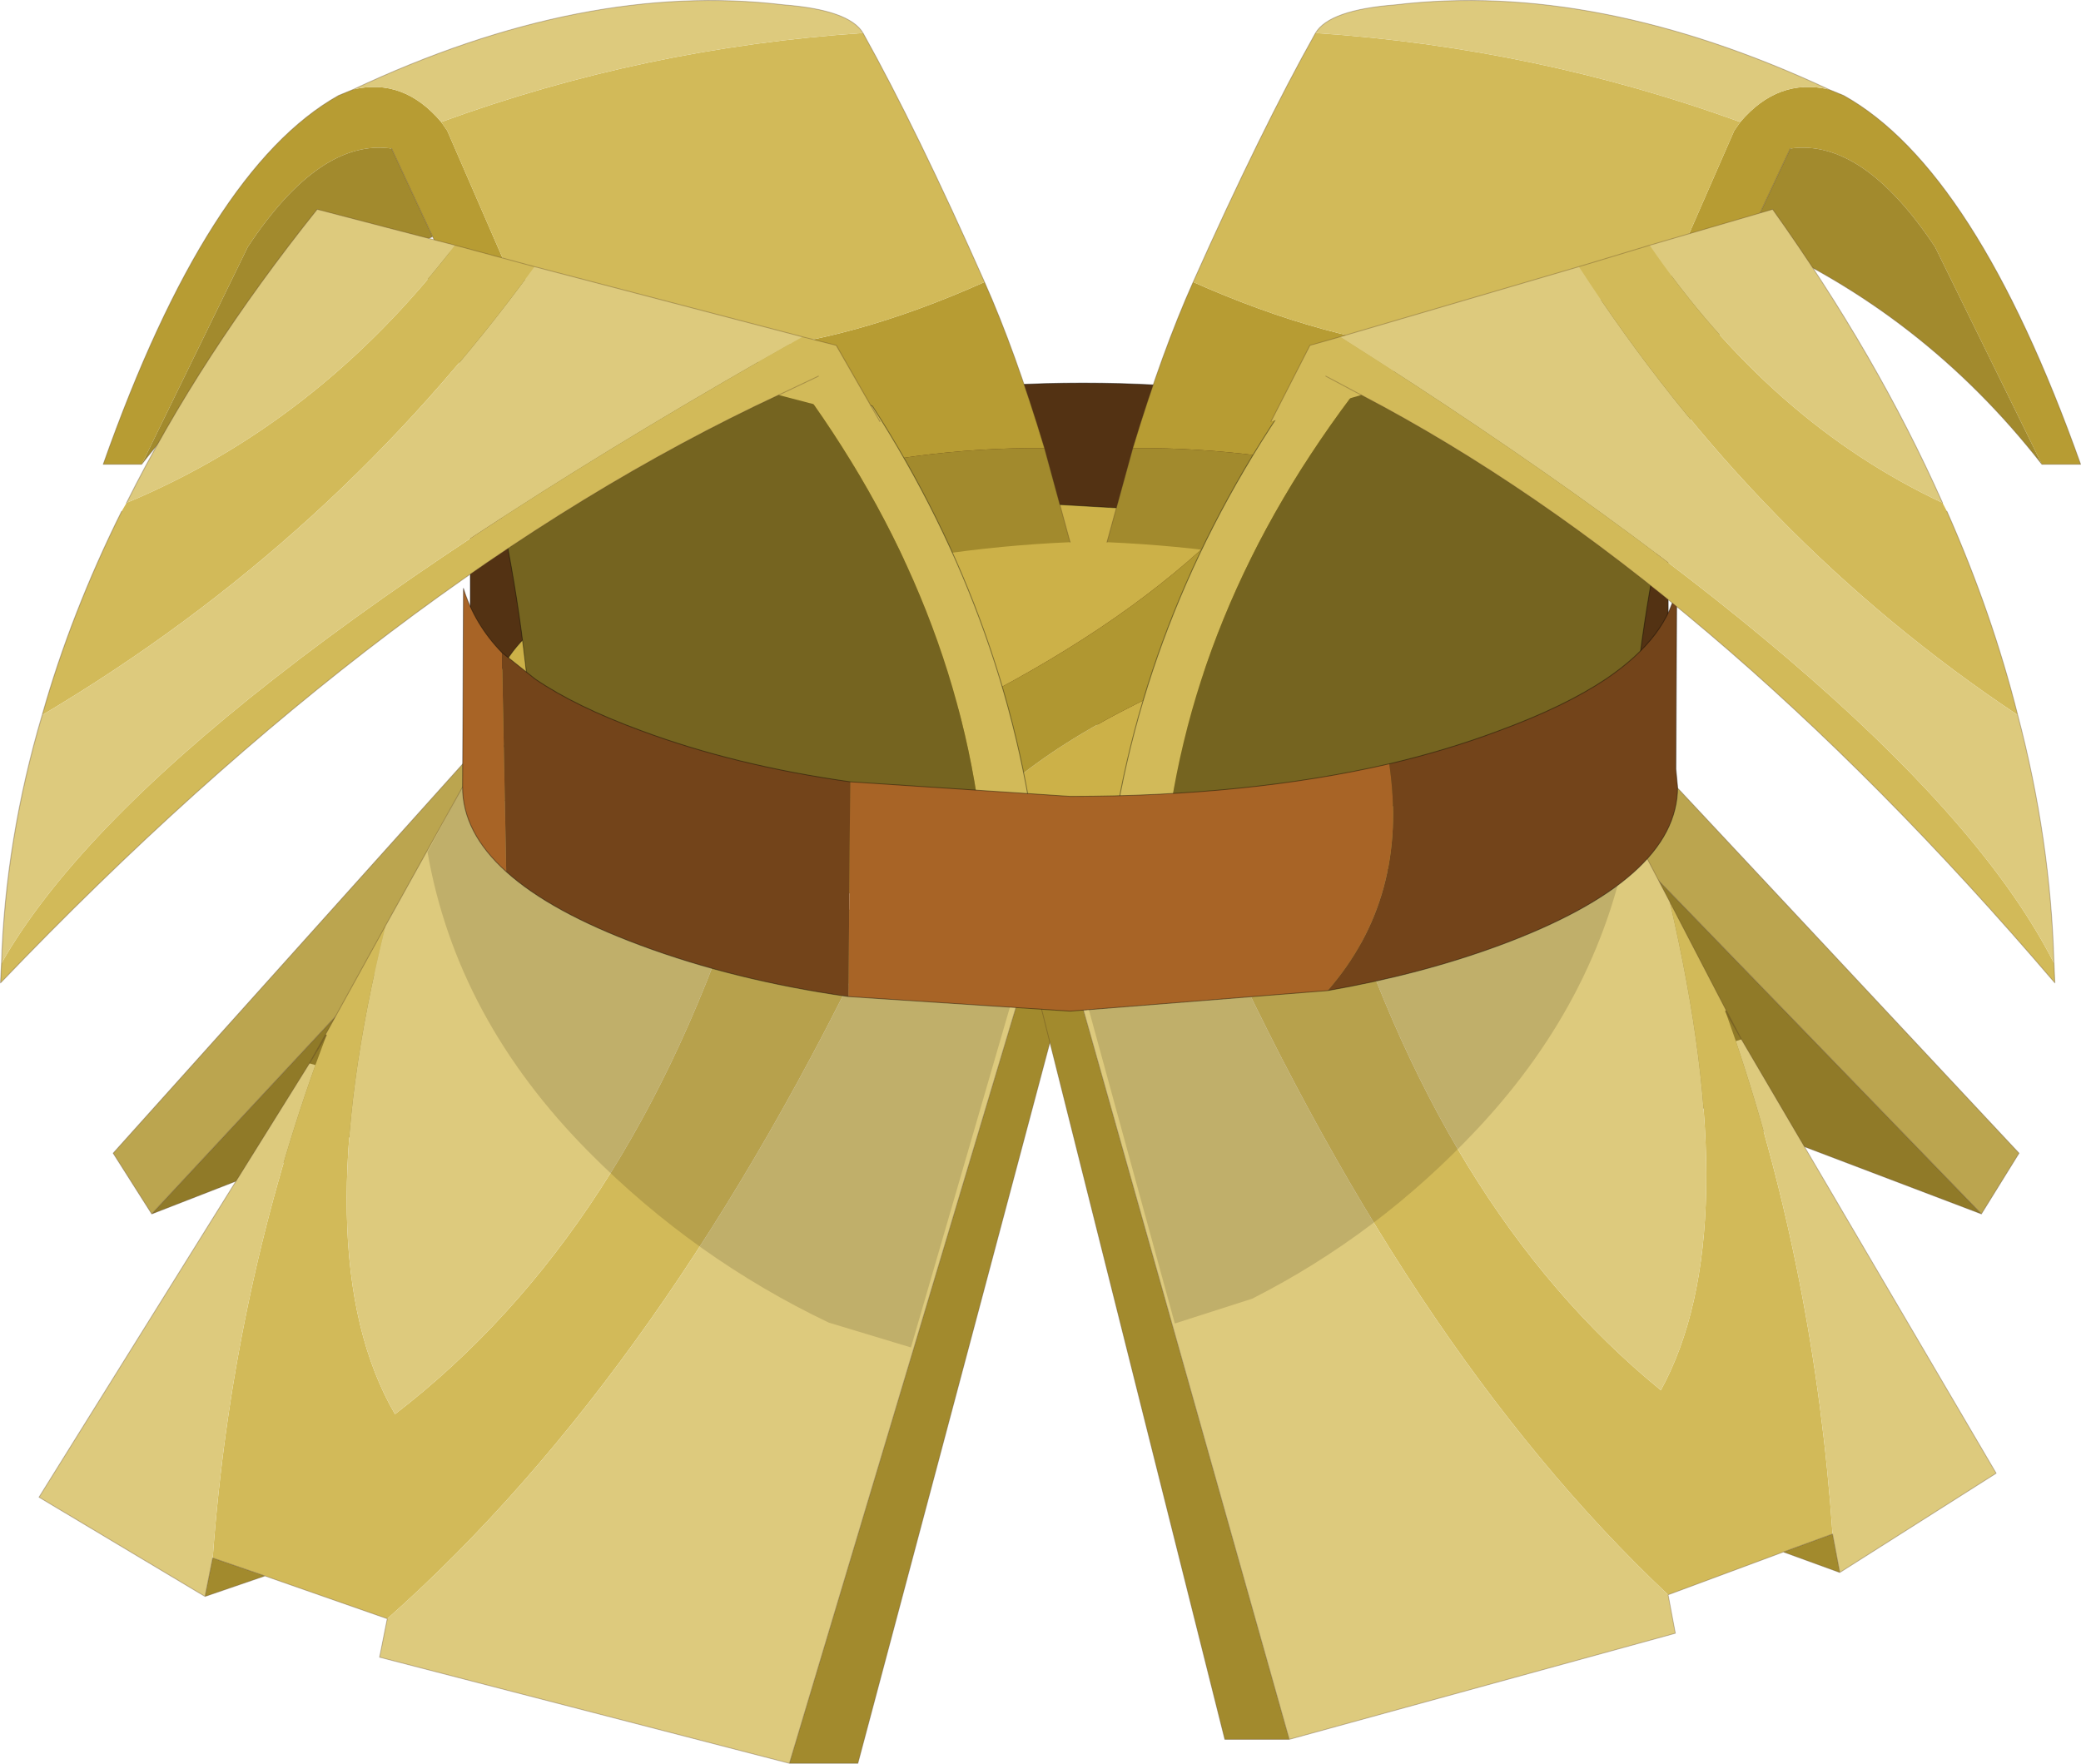 <?xml version="1.0" encoding="UTF-8"?>
<svg version="1.1" viewBox="0 0 121.6 103.05" xmlns="http://www.w3.org/2000/svg" xmlns:cc="http://creativecommons.org/ns#" xmlns:dc="http://purl.org/dc/elements/1.1/" xmlns:rdf="http://www.w3.org/1999/02/22-rdf-syntax-ns#" xmlns:xlink="http://www.w3.org/1999/xlink">
<g transform="translate(-214.17 -148.42)">
<use transform="translate(214.2,148.45)" width="121.55" height="103" xlink:href="#h"/>
</g>
<defs>
<g id="h" transform="translate(60.75,51.5)">
<use transform="translate(-2.8,-1.2)" width="1.9" height="4.85" xlink:href="#q"/>
<use transform="translate(-33.3,-29.15)" width="70" height="19.95" xlink:href="#g"/>
<use transform="matrix(-.986 0 .024 1 -5.194 -18.25)" width="50.5" height="37.65" xlink:href="#e"/>
<use transform="translate(6.7,-18.25)" width="50.5" height="37.65" xlink:href="#e"/>
<use transform="translate(-58.5,-5.55)" width="60.25" height="57.05" xlink:href="#d"/>
<use transform="matrix(-.942 0 0 1 55.863 -6.95)" width="60.25" height="57.05" xlink:href="#d"/>
<use transform="translate(-31.95,-22.05)" width="66.1" height="23.5" xlink:href="#f"/>
<use transform="matrix(-1.007 0 0 1 60.8 -51.5)" width="56.5" height="39.65" xlink:href="#c"/>
<use transform="matrix(-1.034 0 0 1 41.886 -37.1)" width="36.75" height="37.25" xlink:href="#b"/>
<use transform="translate(-54.75,-51.5)" width="56.5" height="39.65" xlink:href="#c"/>
<use transform="translate(-36.8,-37.55)" width="36.75" height="37.25" xlink:href="#b"/>
<use transform="translate(-33.75,-17.35)" width="71" height="24.9" xlink:href="#j"/>
<use transform="matrix(1.16 0 0 1 -60.75 -39.3)" width="44.3" height="45.2" xlink:href="#a"/>
<use transform="matrix(-1.034 0 0 1 59.294 -39.3)" width="44.3" height="45.2" xlink:href="#a"/>
</g>
<g id="q" transform="translate(2.8,1.2)">
<path d="m-2.8-1.2 1.9 4.85" fill="none" stroke="#000" stroke-linecap="round" stroke-linejoin="round" stroke-opacity=".4" stroke-width=".05"/>
</g>
<g id="g" transform="translate(35,9.95)">
<use transform="translate(-35,-9.95)" width="70" height="19.95" xlink:href="#p"/>
</g>
<g id="p" transform="translate(35,9.95)">
<path d="m35-2.4v12.4h-70v-12.4q36.6-15.1 70 0" fill="#533213" fill-rule="evenodd"/>
<path d="m35-2.4v12.4h-70v-12.4q36.6-15.1 70 0z" fill="none" stroke="#000" stroke-linecap="round" stroke-linejoin="round" stroke-opacity=".4" stroke-width=".05"/>
</g>
<g id="e" transform="translate(25.25,18.8)">
<use transform="translate(-25.25,-18.8)" width="50.5" height="37.65" xlink:href="#o"/>
</g>
<g id="o" transform="translate(25.25,18.8)">
<path d="m-25.25-16.15 3.1-2.65 9.3 3v0.35l0.05-0.35 12.8 4.1 25.25 27-2.2 3.55-26.15-27-22.15-8m25.25 4.45-3.1 3.55 3.1-3.55" fill="#bba54f" fill-rule="evenodd"/>
<path d="m23.05 18.85-27.9-10.6-20.4-24.4 22.15 8 26.15 27" fill="#907a28" fill-rule="evenodd"/>
<path d="m-25.25-16.15 3.1-2.65 9.3 3h0.05l12.8 4.1 25.25 27-2.2 3.55-27.9-10.6-20.4-24.4 22.15 8 3.1-3.55m-3.1 3.55 26.15 27" fill="none" stroke="#3f2a18" stroke-linecap="round" stroke-linejoin="round" stroke-opacity=".302" stroke-width=".05"/>
<path d="m-12.85-15.8 0.05-0.9v0.9l-0.05 0.35v-0.35" fill="none" stroke="#3f2a18" stroke-linecap="round" stroke-linejoin="round" stroke-opacity=".302" stroke-width=".05"/>
</g>
<g id="d" transform="translate(30.1,28.5)">
<use transform="translate(-30.1,-28.5)" width="60.25" height="57.05" xlink:href="#n"/>
</g>
<g id="n" transform="translate(30.1,28.5)">
<path d="m-9.75 20.1-7.15-2.5-3.05-1.05q1.1-15.05 6-28.8l0.65-1.75-0.05-0.05 3.5-6.35q-4.8 19.35 0.55 28.55 13.8-10.6 20.4-31.4l7.95 2.5q-12.5 26.4-28.8 40.85" fill="#d2ba59" fill-rule="evenodd"/>
<path d="m19.05-20.75 8.65 2.75-13.95 46.55-23.95-6.2 0.45-2.25q16.3-14.45 28.8-40.85m-39.45 39.55-9.7-5.8 15.8-25.35 0.35 0.1q-4.9 13.75-6 28.8l-0.45 2.25m10.55-39.2 4.5-8.1 16.45 5.25q-6.6 20.8-20.4 31.4-5.35-9.2-0.55-28.55" fill="#ddca7d" fill-rule="evenodd"/>
<path d="m27.7-18h2.45l-12.4 46.55h-4l13.95-46.55m-44.6 35.6-3.5 1.2 0.45-2.25 3.05 1.05" fill="#a28a2d" fill-rule="evenodd"/>
<path d="m19.05-20.75 8.65 2.75h2.45l-12.4 46.55h-4l-23.95-6.2 0.45-2.25-7.15-2.5-3.5 1.2-9.7-5.8 15.8-25.35 0.95-1.7 3.5-6.35 4.5-8.1 16.45 5.25 7.95 2.5m8.65 2.75-13.95 46.55m-33.7-12 3.05 1.05m3.6-31.6-1 1.65m-5.65 28.9-0.45 2.25" fill="none" stroke="#47301b" stroke-linecap="round" stroke-linejoin="round" stroke-opacity=".302" stroke-width=".05"/>
<path d="m20.85 4.25-4.8-1.45q-7.85-3.75-14-9.95-7.75-7.8-9.45-17.55l2.05-3.8 32.7 10.4-6.5 22.35" fill="#2c250c" fill-opacity=".161" fill-rule="evenodd"/>
</g>
<g id="f" transform="translate(33.05,11.75)">
<use transform="translate(-33.05,-11.75)" width="66.1" height="23.5" xlink:href="#m"/>
</g>
<g id="m" transform="translate(33.05,11.75)">
<path d="m-7.75 11.45h-0.05l0.05-0.3v0.3" fill="#b79c33" fill-rule="evenodd"/>
<path d="m25.5-7.45q7.55 3.15 7.55 7.45 0 4.85-9.7 8.3-9.65 3.45-23.35 3.45l-7.75-0.3v-0.3q3.75-11 33.25-18.6m-50.5 15.15q-8.05-3.3-8.05-7.7 0-4.85 9.65-8.3 9.7-3.45 23.4-3.45l10.4 0.6q-10.65 11.15-35.4 18.85" fill="#ccb148" fill-rule="evenodd"/>
<path d="m10.4-11.15 0.45 0.05q6.95 0.8 12.5 2.8l2.15 0.85q-29.5 7.6-33.25 18.6l-0.05 0.3q-8.8-0.75-15.6-3.15l-1.6-0.6q24.75-7.7 35.4-18.85" fill="#b09731" fill-rule="evenodd"/>
<path d="m25.5-7.45q7.55 3.15 7.55 7.45 0 4.85-9.7 8.3-9.65 3.45-23.35 3.45l-7.75-0.3h-0.05q-8.8-0.75-15.6-3.15l-1.6-0.6q-8.05-3.3-8.05-7.7 0-4.85 9.65-8.3 9.7-3.45 23.4-3.45l10.4 0.6" fill="none" stroke="#000" stroke-linecap="round" stroke-linejoin="round" stroke-opacity=".4" stroke-width=".05"/>
</g>
<g id="c" transform="translate(27.15,18.15)">
<use transform="translate(-27.15,-18.15)" width="56.5" height="39.65" xlink:href="#l"/>
</g>
<g id="l" transform="translate(27.15,18.15)">
<path d="m-12.55-12.95q2.95-0.7 5.15 1.9l0.35 0.5 4.65 10.7 0.25 0.1q10.85 5.05 26.5-1.95 1.8 4.05 3.5 9.7-15.15-0.1-29.2 8.1-1.85-10.25-6.55-20.45l-2.4-5.15q-4.2-0.6-8.4 5.75l-6.2 12.7h-2.25q6.1-17.25 13.75-21.55l0.85-0.35" fill="#b79c33" fill-rule="evenodd"/>
<path d="m-7.4-11.05q11.9-4.35 24.65-5.2 3.15 5.65 7.1 14.55-15.65 7-26.5 1.95l-0.25-0.1-4.65-10.7-0.35-0.5" fill="#d2ba59" fill-rule="evenodd"/>
<path d="m27.85 8 1.5 5.5q-16.15 0.7-29.95 8l-0.75-5.4q14.05-8.2 29.2-8.1m-35.75-12.35q-10.1 4.4-17 13.3l6.2-12.7q4.2-6.35 8.4-5.75l2.4 5.15" fill="#a28a2d" fill-rule="evenodd"/>
<path d="m-12.55-12.95q13.5-6.35 25.15-4.95 3.85 0.3 4.65 1.65-12.75 0.85-24.65 5.2-2.2-2.6-5.15-1.9" fill="#ddca7d" fill-rule="evenodd"/>
<path d="m17.25-16.25q-0.8-1.35-4.65-1.65-11.65-1.4-25.15 4.95m29.8-3.3q3.15 5.65 7.1 14.55 1.8 4.05 3.5 9.7l1.5 5.5m-29.95 8-0.75-5.4q-1.85-10.25-6.55-20.45-10.1 4.4-17 13.3h-2.25q6.1-17.25 13.75-21.55l0.85-0.35m2.25 3.45 2.4 5.15" fill="none" stroke="#47301b" stroke-linecap="round" stroke-linejoin="round" stroke-opacity=".302" stroke-width=".05"/>
</g>
<g id="b" transform="translate(17.45,17.75)">
<use transform="translate(-17.45,-17.75)" width="36.75" height="37.25" xlink:href="#k"/>
</g>
<g id="k" transform="translate(17.45,17.75)">
<path d="m4.85-9.85 4.7 1.85q8.3 12.9 9.75 27.5l-3.2-0.9q-1.2-15.05-11.25-28.45" fill="#d2ba59" fill-rule="evenodd"/>
<path d="m16.1 18.6-26.45-7.55q-1.2-16-7.1-28.8l22.3 7.9q10.05 13.4 11.25 28.45" fill="#756420" fill-rule="evenodd"/>
<path d="m4.85-9.85 4.7 1.85q8.3 12.9 9.75 27.5l-3.2-0.9-26.45-7.55q-1.2-16-7.1-28.8z" fill="none" stroke="#000" stroke-linecap="round" stroke-linejoin="round" stroke-opacity=".4" stroke-width=".05"/>
</g>
<g id="j" transform="translate(33.75,17.35)">
<path d="m-31.2-0.6q-2.55-2.3-2.55-4.95l0.05-11.6q0.65 2.1 2.25 3.75l0.25 12.8m20.1-5.25 12.85 0.85q10.4 0 18.65-1.9 1.15 7.8-3.6 13.25l-15.05 1.2-12.95-0.85 0.1-12.55" fill="#a86426" fill-rule="evenodd"/>
<path d="m-31.45-13.4 1.95 1.55q2.35 1.6 6.15 3 5.5 2.05 12.25 3l-0.1 12.55q-6.65-0.95-12.15-3-5.25-1.95-7.85-4.3l-0.25-12.8m51.85 6.5q3.4-0.8 6.45-1.95 3.8-1.4 6.2-3 3.7-2.5 4.15-5.5l-0.05 10.75 0.1 1.05q0 5.4-10.4 9.25-4.6 1.7-10.05 2.65 4.75-5.45 3.6-13.25" fill="#73441a" fill-rule="evenodd"/>
<path d="m-31.2-0.6q-2.55-2.3-2.55-4.95l0.05-11.6q0.65 2.1 2.25 3.75l1.95 1.55q2.35 1.6 6.15 3 5.5 2.05 12.25 3l12.85 0.85q10.4 0 18.65-1.9 3.4-0.8 6.45-1.95 3.8-1.4 6.2-3 3.7-2.5 4.15-5.5l-0.05 10.75 0.1 1.05q0 5.4-10.4 9.25-4.6 1.7-10.05 2.65l-15.05 1.2-12.95-0.85q-6.65-0.95-12.15-3-5.25-1.95-7.85-4.3z" fill="none" stroke="#000" stroke-linecap="round" stroke-linejoin="round" stroke-opacity=".4" stroke-width=".05"/>
</g>
<g id="a" transform="translate(22.15,22.6)">
<use transform="translate(-22.15,-22.6)" width="44.3" height="45.2" xlink:href="#i"/>
</g>
<g id="i" transform="translate(22.15,22.6)">
<path d="m18.25-15.15 1.7 0.5 2.2 4.45-5.1-1.55q-19.6 10.6-39.2 34.35l0.05-1.15q7.35-15 40.35-36.6m-38.3 22.1q1.45-5.95 4-11.9l0.25-0.5q9.7-4.7 16.55-15.05l4 1.25q-10.05 16.05-24.8 26.2m37.1-18.7 2-1.1-2 1.1" fill="#d2ba59" fill-rule="evenodd"/>
<path d="m4.75-19.25 13.5 4.1q-33 21.6-40.35 36.6 0.2-7.25 2.05-14.5 14.75-10.15 24.8-26.2m-20.55 13.8q3.7-8.6 9.6-17.15l6.95 2.1q-6.85 10.35-16.55 15.05" fill="#ddca7d" fill-rule="evenodd"/>
<path d="m4.75-19.25 13.5 4.1 1.7 0.5 2.2 4.45m-5.1-1.55q-19.6 10.6-39.2 34.35l0.05-1.15q0.2-7.25 2.05-14.5 1.45-5.95 4-11.9m0.25-0.5q3.7-8.6 9.6-17.15l6.95 2.1 4 1.25m14.3 6.4-2 1.1" fill="none" stroke="#47301b" stroke-linecap="round" stroke-linejoin="round" stroke-opacity=".302" stroke-width=".05"/>
</g>
</defs>
</svg>
